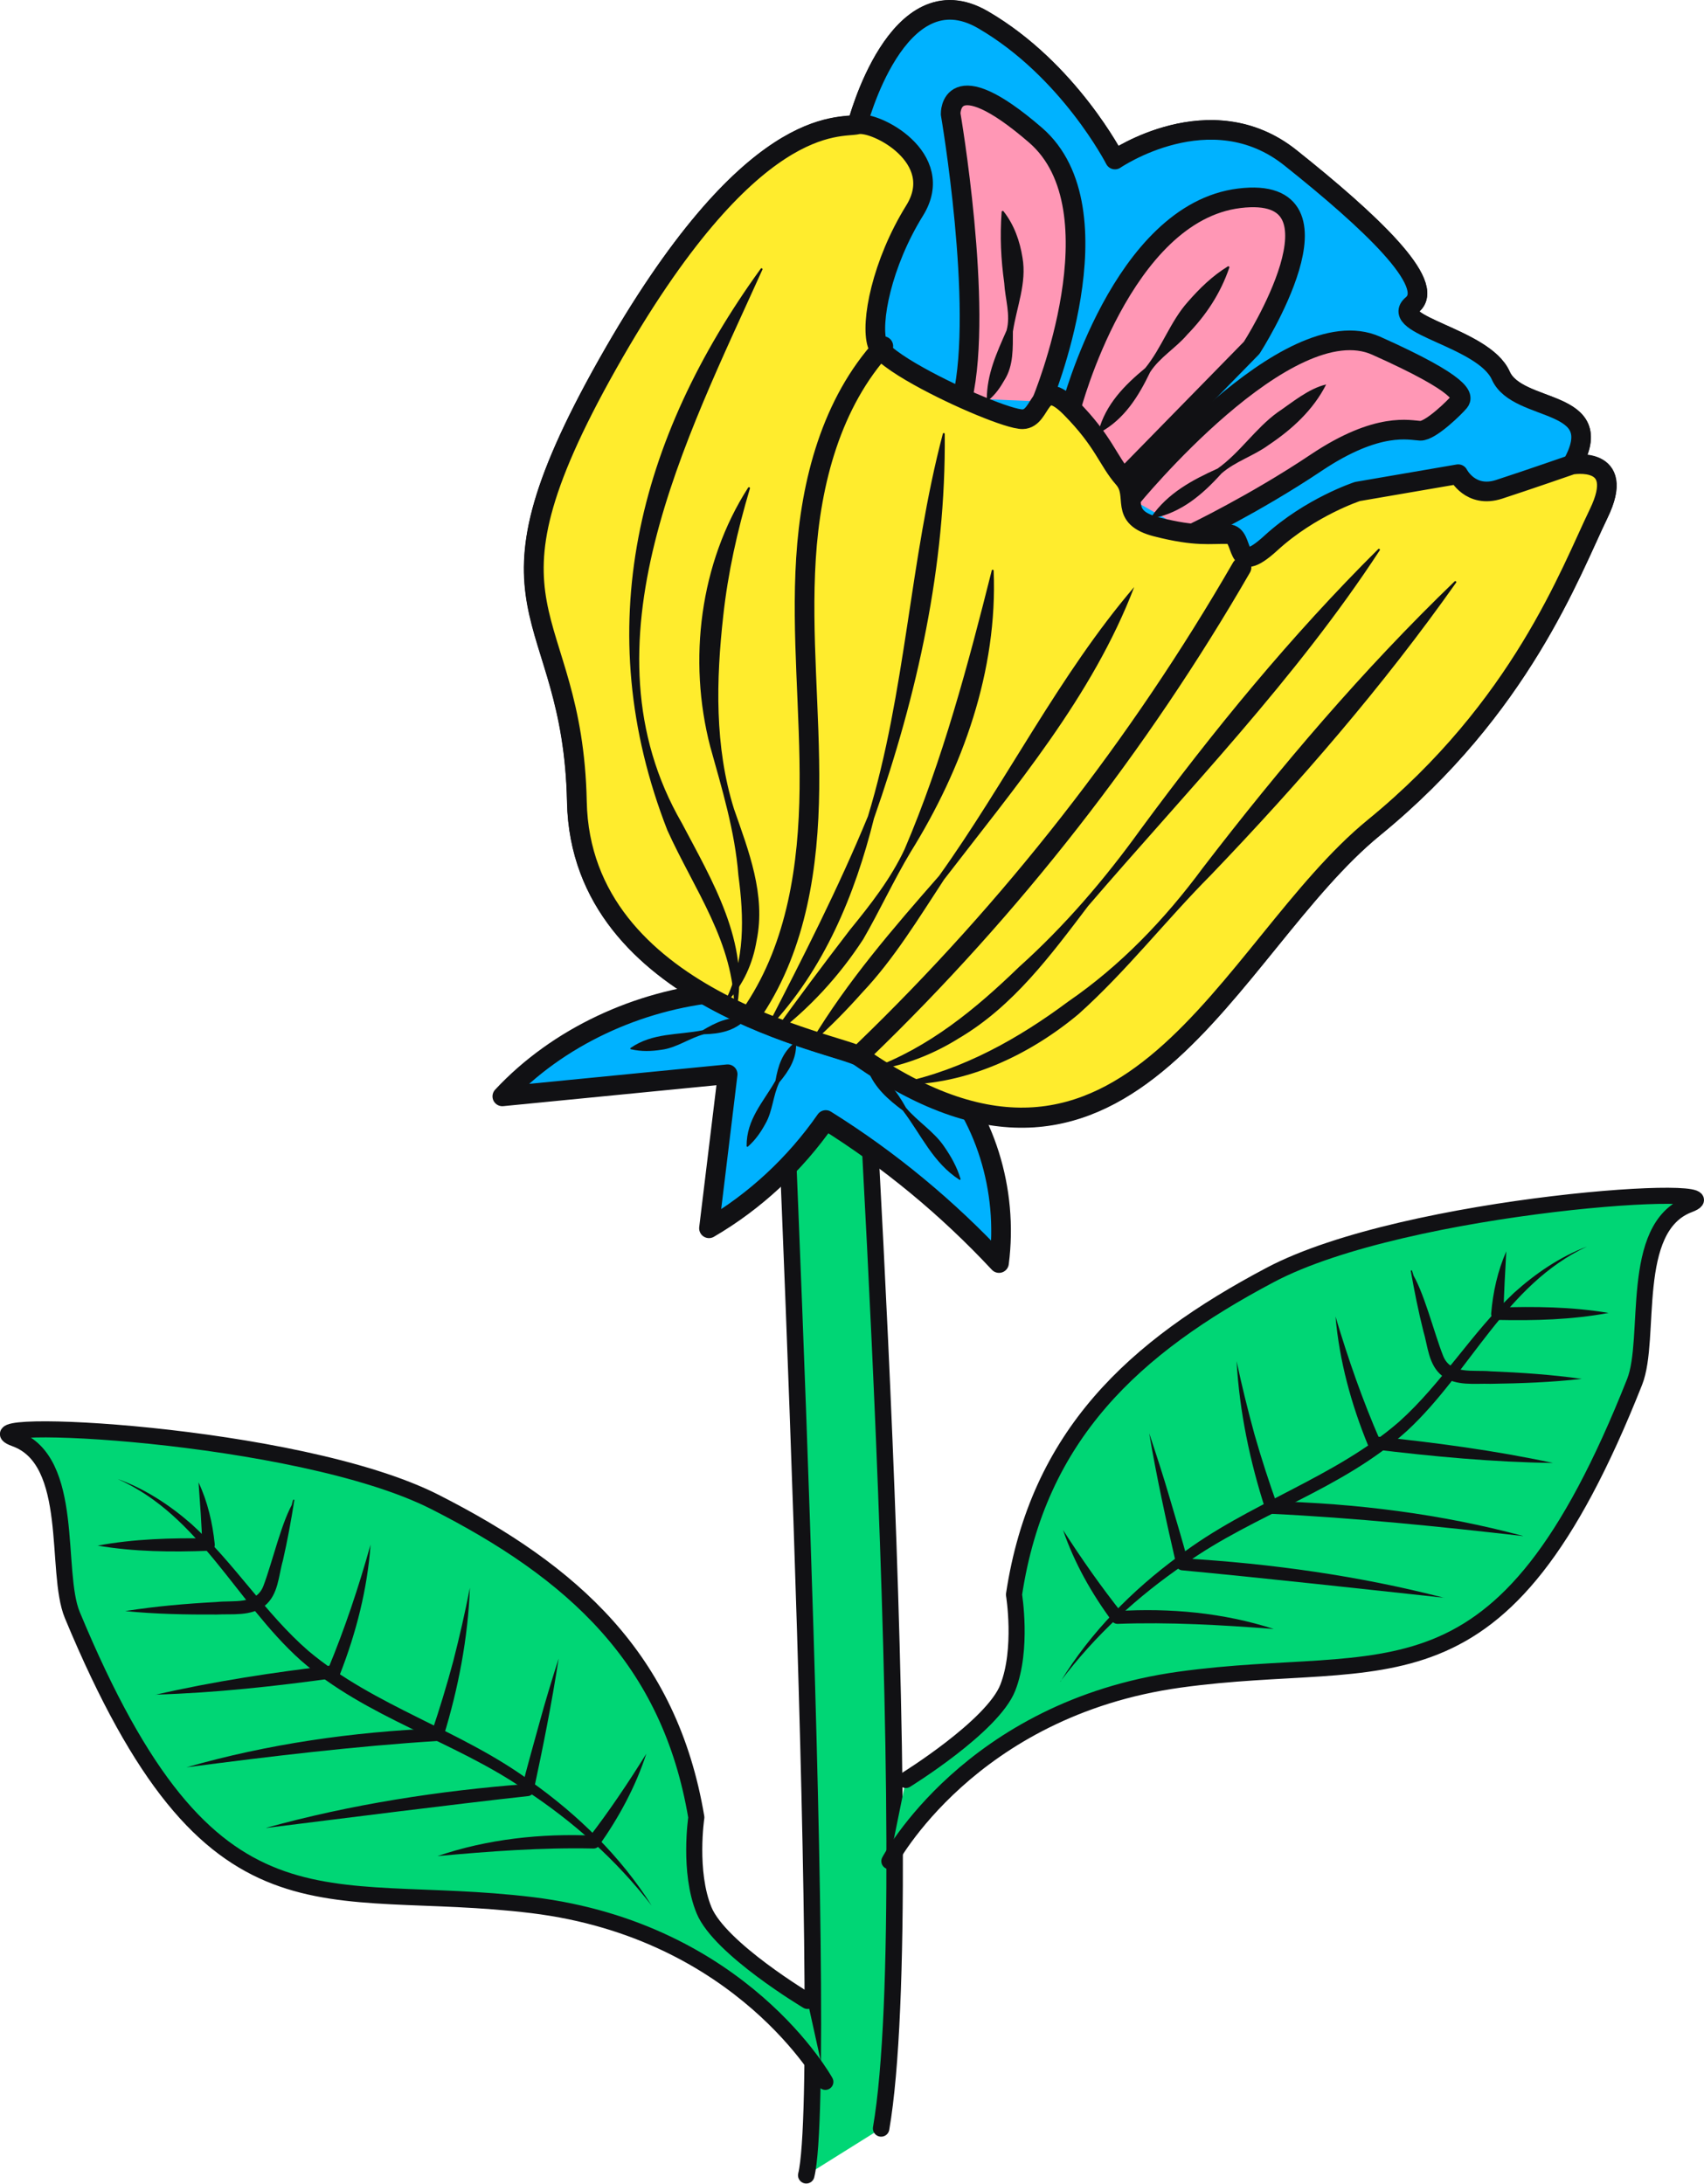 <?xml version="1.0" encoding="UTF-8"?>
<svg id="_왼쪽_위" data-name="왼쪽_위" xmlns="http://www.w3.org/2000/svg" version="1.1" viewBox="0 0 124.02 158.92">
  <defs>
    <style>
      .cls-1 {
        fill: none;
      }

      .cls-1, .cls-2, .cls-3, .cls-4, .cls-5, .cls-6, .cls-7 {
        stroke: #111114;
      }

      .cls-1, .cls-2, .cls-3, .cls-4, .cls-7 {
        stroke-width: 1.43px;
      }

      .cls-1, .cls-2, .cls-3, .cls-5, .cls-6, .cls-7 {
        stroke-linecap: round;
        stroke-linejoin: round;
      }

      .cls-2, .cls-4 {
        fill: #00b2ff;
      }

      .cls-3 {
        fill: #ff97b5;
      }

      .cls-4 {
        stroke-miterlimit: 10;
      }

      .cls-5 {
        stroke-width: 1.2px;
      }

      .cls-5, .cls-6 {
        fill: #00d675;
      }

      .cls-6 {
        stroke-width: 1.17px;
      }

      .cls-7 {
        fill: #ffec2d;
      }

      .cls-8 {
        fill: #111114;
        stroke-width: 0px;
      }
    </style>
  </defs>
  <path class="cls-5" d="M64.13,154.9c3.01-17.43-1.85-86.93-1.67-87.81l-5.79,1.48s3.81,82.44,2.01,89.74"/>
  <g>
    <path class="cls-6" d="M64.73,135.45s5.85-11.09,21.12-13.21c15.27-2.12,23.37,2.94,33.12-21.67,1.26-3.18-.45-11.23,3.95-12.9,4.4-1.67-20.56-.14-30.48,5.12-9.92,5.25-16.89,11.67-18.64,23.26,0,0,.65,3.96-.45,6.77-1.1,2.82-7.42,6.72-7.42,6.72"/>
    <g>
      <path class="cls-8" d="M77.18,122.39c2.19-3.59,5.22-6.66,8.63-9.16,5.04-3.85,11.28-5.64,16.03-9.77,3.1-2.78,5.28-6.48,8.34-9.36,1.57-1.42,3.35-2.63,5.32-3.38-5.93,2.78-8.46,9.11-13.07,13.39-4.72,4.3-11.11,6.08-16.2,9.72-3.43,2.34-6.54,5.19-9.06,8.55h0Z"/>
      <path class="cls-8" d="M117.08,95.55c-2.69.5-5.4.57-8.12.51-.25,0-.45-.22-.43-.47.13-1.55.47-3.09,1.1-4.52-.08,1.55-.18,3.05-.2,4.56l-.46-.47c2.71-.09,5.41-.06,8.1.39h0Z"/>
      <path class="cls-8" d="M115.12,100.35c-2.22.25-4.43.33-6.65.36-1.12-.04-2.49.19-3.51-.58-1.01-.8-1.04-2.19-1.37-3.27-.36-1.44-.65-2.89-.91-4.36,0-.05.07-.08.09-.02,0,0,.12.35.12.35l-.2-.31c.93,1.39,1.67,4.46,2.35,6.17.55,1.37,2.2.99,3.45,1.11,2.22.09,4.43.24,6.64.55h0Z"/>
      <path class="cls-8" d="M113.03,106.47c-4.38-.06-8.74-.47-13.09-1-.17-.02-.31-.14-.37-.28-1.23-3-2.09-6.16-2.37-9.38.92,3.09,1.97,6.1,3.24,9.01l-.38-.29c4.35.45,8.69,1.02,12.97,1.94h0Z"/>
      <path class="cls-8" d="M110.85,111.79c-6.02-.69-12.29-1.33-18.33-1.62-.19,0-.36-.13-.42-.31-1.13-3.49-1.89-7.13-2.1-10.8.38,1.79.82,3.56,1.3,5.32.5,1.75,1.06,3.48,1.67,5.18l-.42-.31c6.17.16,12.33.93,18.29,2.53h0Z"/>
      <path class="cls-8" d="M105.12,116.28c-5.65-.61-13.54-1.48-19.11-2-.19-.02-.34-.16-.38-.33-.74-3.2-1.44-6.4-1.99-9.64.52,1.56,1.03,3.12,1.49,4.7.46,1.57.94,3.14,1.36,4.73l-.39-.33c6.41.38,12.81,1.27,19.03,2.88h0Z"/>
      <path class="cls-8" d="M92.69,118.55c-3.83-.29-7.58-.51-11.36-.37-.15,0-.29-.07-.38-.18-1.5-2.03-2.76-4.26-3.58-6.65,1.36,2.12,2.78,4.14,4.32,6.08l-.39-.18c3.84-.24,7.74.12,11.4,1.3h0Z"/>
    </g>
  </g>
  <g>
    <path class="cls-6" d="M60.07,151.51s-6.03-10.99-21.34-12.86c-15.31-1.86-23.32,3.33-33.47-21.12-1.31-3.16.27-11.23-4.16-12.83-4.43-1.6,20.55-.48,30.56,4.61,10.01,5.09,17.08,11.39,19.02,22.95,0,0-.59,3.97.56,6.76,1.15,2.8,7.53,6.6,7.53,6.6"/>
    <g>
      <path class="cls-8" d="M47.41,138.66c-2.57-3.32-5.72-6.12-9.2-8.4-5.15-3.56-11.56-5.23-16.35-9.45-4.68-4.21-7.31-10.49-13.29-13.17,1.98.71,3.78,1.89,5.38,3.29,3.11,2.82,5.35,6.49,8.5,9.22,4.82,4.05,11.09,5.74,16.19,9.5,3.45,2.45,6.53,5.46,8.78,9.02h0Z"/>
      <path class="cls-8" d="M7.08,112.49c2.68-.5,5.38-.57,8.09-.53,0,0-.45.48-.45.48-.04-1.5-.16-3-.27-4.56.66,1.41,1.02,2.95,1.18,4.5.03.25-.17.47-.42.48-2.72.1-5.43.08-8.13-.38h0Z"/>
      <path class="cls-8" d="M9.11,117.25c2.2-.35,4.41-.54,6.63-.66,1.25-.14,2.9.22,3.43-1.17.66-1.73,1.35-4.81,2.25-6.21,0,0-.2.31-.2.31,0,0,.11-.35.11-.35.01-.05.1-.04.09.02-.23,1.47-.5,2.93-.83,4.38-.32,1.09-.32,2.48-1.32,3.29-1.01.79-2.38.58-3.5.64-2.22.01-4.43-.03-6.65-.25h0Z"/>
      <path class="cls-8" d="M11.31,123.34c4.26-.98,8.6-1.63,12.94-2.15,0,0-.38.29-.38.29,1.22-2.94,2.23-5.96,3.1-9.07-.23,3.22-1.04,6.4-2.22,9.42-.06.16-.21.27-.37.29-4.34.6-8.69,1.08-13.07,1.21h0Z"/>
      <path class="cls-8" d="M13.57,128.62c5.93-1.7,12.09-2.58,18.25-2.84,0,0-.41.32-.41.32.58-1.72,1.11-3.45,1.58-5.21.45-1.76.86-3.54,1.21-5.34-.14,3.67-.84,7.32-1.92,10.83-.06.19-.23.31-.41.32-6.03.38-12.29,1.13-18.3,1.92h0Z"/>
      <path class="cls-8" d="M19.38,133.02c6.19-1.71,12.58-2.7,18.98-3.19,0,0-.39.34-.39.34.39-1.59.85-3.17,1.28-4.75.43-1.58.91-3.15,1.41-4.72-.5,3.25-1.14,6.46-1.83,9.67-.04.19-.2.32-.37.34-5.53.61-13.47,1.62-19.07,2.32h0Z"/>
      <path class="cls-8" d="M31.84,135.08c3.64-1.24,7.53-1.66,11.37-1.49l-.39.19c1.51-1.96,2.89-4.01,4.22-6.15-.78,2.4-2,4.65-3.46,6.71-.09.13-.23.19-.38.19-3.78-.08-7.54.2-11.36.55h0Z"/>
    </g>
  </g>
  <g>
    <g>
      <path class="cls-2" d="M36.56,79.79c5.47-.54,10.94-1.07,16.4-1.61-.45,3.74-.91,7.48-1.36,11.21,3.33-1.94,6.26-4.66,8.5-7.88,4.63,2.89,8.87,6.4,12.61,10.41.69-5.34-1.03-10.81-4.56-14.48-8.03-8.38-23.51-6.33-31.59,2.35Z"/>
      <path class="cls-4" d="M114.4,33.84c2.78-4.91-3.94-3.72-5.18-6.5-1.24-2.78-8.23-3.66-6.44-5.16,1.79-1.5-3.05-6.05-8.87-10.69-5.82-4.64-12.77.13-12.77.13,0,0-3.34-6.53-9.6-10.17-6.25-3.64-9.15,7.63-9.15,7.63-1.28.3-7.77-1.01-18.18,17.44-10.41,18.45-2.53,17.36-2.23,31.84.3,14.48,19.27,17.63,20.57,18.54,19.72,13.76,26.75-7.92,37.45-16.66,10.7-8.74,14.28-18.57,16.35-22.85,2.07-4.27-1.97-3.54-1.97-3.54"/>
      <path class="cls-2" d="M62.4,9.07s2.89-11.27,9.15-7.63,9.6,10.17,9.6,10.17c0,0,6.95-4.77,12.77-.13,5.82,4.64,10.66,9.19,8.87,10.69-1.79,1.5,5.2,2.39,6.44,5.16,1.24,2.78,7.96,1.6,5.18,6.5"/>
      <path class="cls-3" d="M77.95,29.71s3.69-14.23,12.25-15.28c8.56-1.05.9,10.88.9,10.88l-9.32,9.52"/>
      <path class="cls-3" d="M75.82,29.22s5.83-13.96-.46-19.39-6.17-1.53-6.17-1.53c0,0,2.4,13.95.86,20.68"/>
      <path class="cls-3" d="M82.29,36.3s11.43-14.02,17.87-11.14,6.34,3.72,6.05,4.08-2.09,2.14-2.84,2.11-3.06-.7-7.57,2.32c-4.51,3.02-9.02,5.17-9.02,5.17"/>
      <path class="cls-7" d="M62.56,76.88c-1.3-.91-20.28-4.06-20.57-18.54-.3-14.48-8.17-13.39,2.23-31.84,10.41-18.45,16.9-17.14,18.18-17.44,1.28-.3,6.56,2.41,4.17,6.26-2.39,3.85-3.23,8.16-2.72,9.73.18.57,1.43,1.45,3.01,2.33,2.79,1.56,6.64,3.15,7.57,3.13,1.46-.03,1.12-3.25,3.51-.82,2.4,2.43,2.69,3.82,3.83,5.12s-.45,2.81,2.43,3.54,3.86.49,5.18.52c1.32.03.25,3.28,3.13.64,2.88-2.63,6.29-3.74,6.29-3.74l7.33-1.26s.89,1.78,2.98,1.1,5.28-1.79,5.28-1.79c0,0,4.04-.73,1.97,3.54s-5.65,14.11-16.35,22.85c-10.7,8.74-17.73,30.41-37.45,16.66Z"/>
      <path class="cls-1" d="M64.29,25.19c-3.77,4.12-5.28,9.87-5.63,15.45-.35,5.58.31,11.17.25,16.76s-.92,11.38-4,16.05"/>
      <path class="cls-1" d="M90.36,41.3c-7.46,12.93-16.75,24.81-27.5,35.18"/>
      <path class="cls-8" d="M54.3,74.17c-.85.88-1.94,1.07-3.07,1.1-1.05.28-1.99.99-3.09,1.13-.72.11-1.46.14-2.23-.04-.04,0-.05-.07-.02-.09,1.6-1.12,3.45-.93,5.25-1.29.96-.57,1.91-1.03,3.12-.89.04,0,.06.06.03.09h0Z"/>
      <path class="cls-8" d="M57.94,75.89c.05,1.17-.53,2.05-1.22,2.88-.46.94-.48,2.08-1,2.99-.33.61-.73,1.2-1.29,1.69-.03.03-.09,0-.09-.04-.02-1.95,1.22-3.21,2.1-4.76.19-1.07.48-2.05,1.42-2.79.03-.03.09,0,.09.04h0Z"/>
      <path class="cls-8" d="M63.21,77.81c1.3.57,2.08,1.64,2.73,2.81.84,1,2.03,1.72,2.77,2.81.5.72.94,1.49,1.2,2.37.01.04-.04.08-.08.06-1.93-1.24-2.79-3.29-4.12-5.04-1.07-.8-2.04-1.64-2.56-2.95-.02-.04.03-.09.07-.07h0Z"/>
    </g>
    <g>
      <path class="cls-8" d="M79.95,31.39c.52-1.97,1.9-3.36,3.4-4.6,1.21-1.48,1.82-3.39,3.11-4.83.84-.96,1.75-1.86,2.9-2.57.06-.04.14.02.11.09-.65,1.9-1.7,3.47-3.06,4.87-.82.97-2,1.65-2.7,2.73-.84,1.75-1.87,3.43-3.66,4.4-.06.03-.13-.02-.11-.09h0Z"/>
      <path class="cls-8" d="M83.8,37.61c1.2-1.73,2.98-2.68,4.82-3.51,1.62-1.15,2.74-2.91,4.35-4.08,1.07-.72,2.26-1.74,3.55-2.04-.94,1.86-2.49,3.27-4.18,4.4-1.07.79-2.44,1.2-3.44,2.08-1.36,1.51-2.93,2.87-5.02,3.26-.06.01-.12-.07-.08-.12h0Z"/>
      <path class="cls-8" d="M71.82,29.06c.01-1.86.72-3.37,1.44-5.01.31-1.13-.11-2.33-.17-3.45-.24-1.75-.32-3.33-.19-5.18,0-.07.1-.1.14-.04.78.99,1.19,2.18,1.38,3.38.32,1.84-.43,3.59-.7,5.37-.01,1.19.06,2.47-.62,3.54-.3.53-.65,1.04-1.15,1.45-.05.04-.13,0-.13-.06h0Z"/>
      <path class="cls-8" d="M63.41,77.77c4.21-1.54,7.59-4.33,10.76-7.4,3.31-2.97,6.23-6.38,8.83-9.99,5.3-7.2,10.96-14.11,17.31-20.42.06-.06.16.02.11.09-6.14,9.39-13.94,17.41-21.22,25.88-2.71,3.57-5.45,7.3-9.41,9.63-1.93,1.21-4.12,2.05-6.36,2.35-.08.01-.11-.11-.03-.14h0Z"/>
      <path class="cls-8" d="M65.58,78.8c4.55-.97,8.54-3.21,12.18-5.92,3.8-2.61,7.03-5.99,9.77-9.7,5.65-7.36,11.65-14.42,18.34-20.87.06-.06.16.03.11.09-5.36,7.59-11.43,14.58-17.85,21.28-3.29,3.31-6.14,6.99-9.63,10.12-3.58,2.99-8.18,5.16-12.9,5.13-.08,0-.1-.13-.01-.14h0Z"/>
      <path class="cls-8" d="M59.06,75.76c2.63-4.37,5.94-8.2,9.29-12.02,4.83-6.74,8.77-14.68,14.2-21.02-3.04,7.96-8.69,14.59-13.84,21.29-1.83,2.79-3.65,5.79-5.95,8.22-1.13,1.27-2.31,2.48-3.59,3.61-.06.05-.15-.02-.11-.09h0Z"/>
      <path class="cls-8" d="M56.2,75.27c1.85-2.57,3.73-5.09,5.66-7.6,1.49-1.83,2.97-3.71,3.98-5.87,2.77-6.48,4.62-13.44,6.34-20.28.01-.08.14-.07.14.01.3,7.27-2.25,14.38-6.05,20.49-1.19,1.98-2.27,4.31-3.44,6.33-1.75,2.69-3.96,5.1-6.53,7.02-.06.05-.15-.03-.1-.1h0Z"/>
      <path class="cls-8" d="M55.85,74.71c2.6-5.05,5.16-10.06,7.32-15.3,2.77-9.08,3.03-18.65,5.45-27.84.01-.08.15-.07.14.02.09,9.59-1.99,18.96-5.15,27.97-1.38,5.56-3.65,11.03-7.64,15.24-.05.06-.16-.01-.12-.08h0Z"/>
      <path class="cls-8" d="M53.44,73.52c.01-4.9-2.92-8.78-4.87-13.1-5.72-14.67-2.17-28.48,6.8-40.87.04-.07.16,0,.12.07-5.54,12.3-13.4,27.25-5.86,40.29,2.15,4.09,5,8.77,3.95,13.63-.01.08-.14.07-.14-.02h0Z"/>
      <path class="cls-8" d="M52.82,72.78c1.42-2.9,1.33-6.02.92-9.09-.25-3.19-1.19-6.27-2.05-9.36-1.63-6.28-.76-13.36,2.76-18.84.04-.07.16-.02.13.06-.92,3.09-1.6,6.15-1.94,9.26-.52,4.67-.64,9.52.78,14.06,1.06,3.04,2.33,6.25,1.65,9.57-.27,1.64-.97,3.26-2.13,4.43-.05.06-.15-.01-.12-.08h0Z"/>
    </g>
  </g>
</svg>